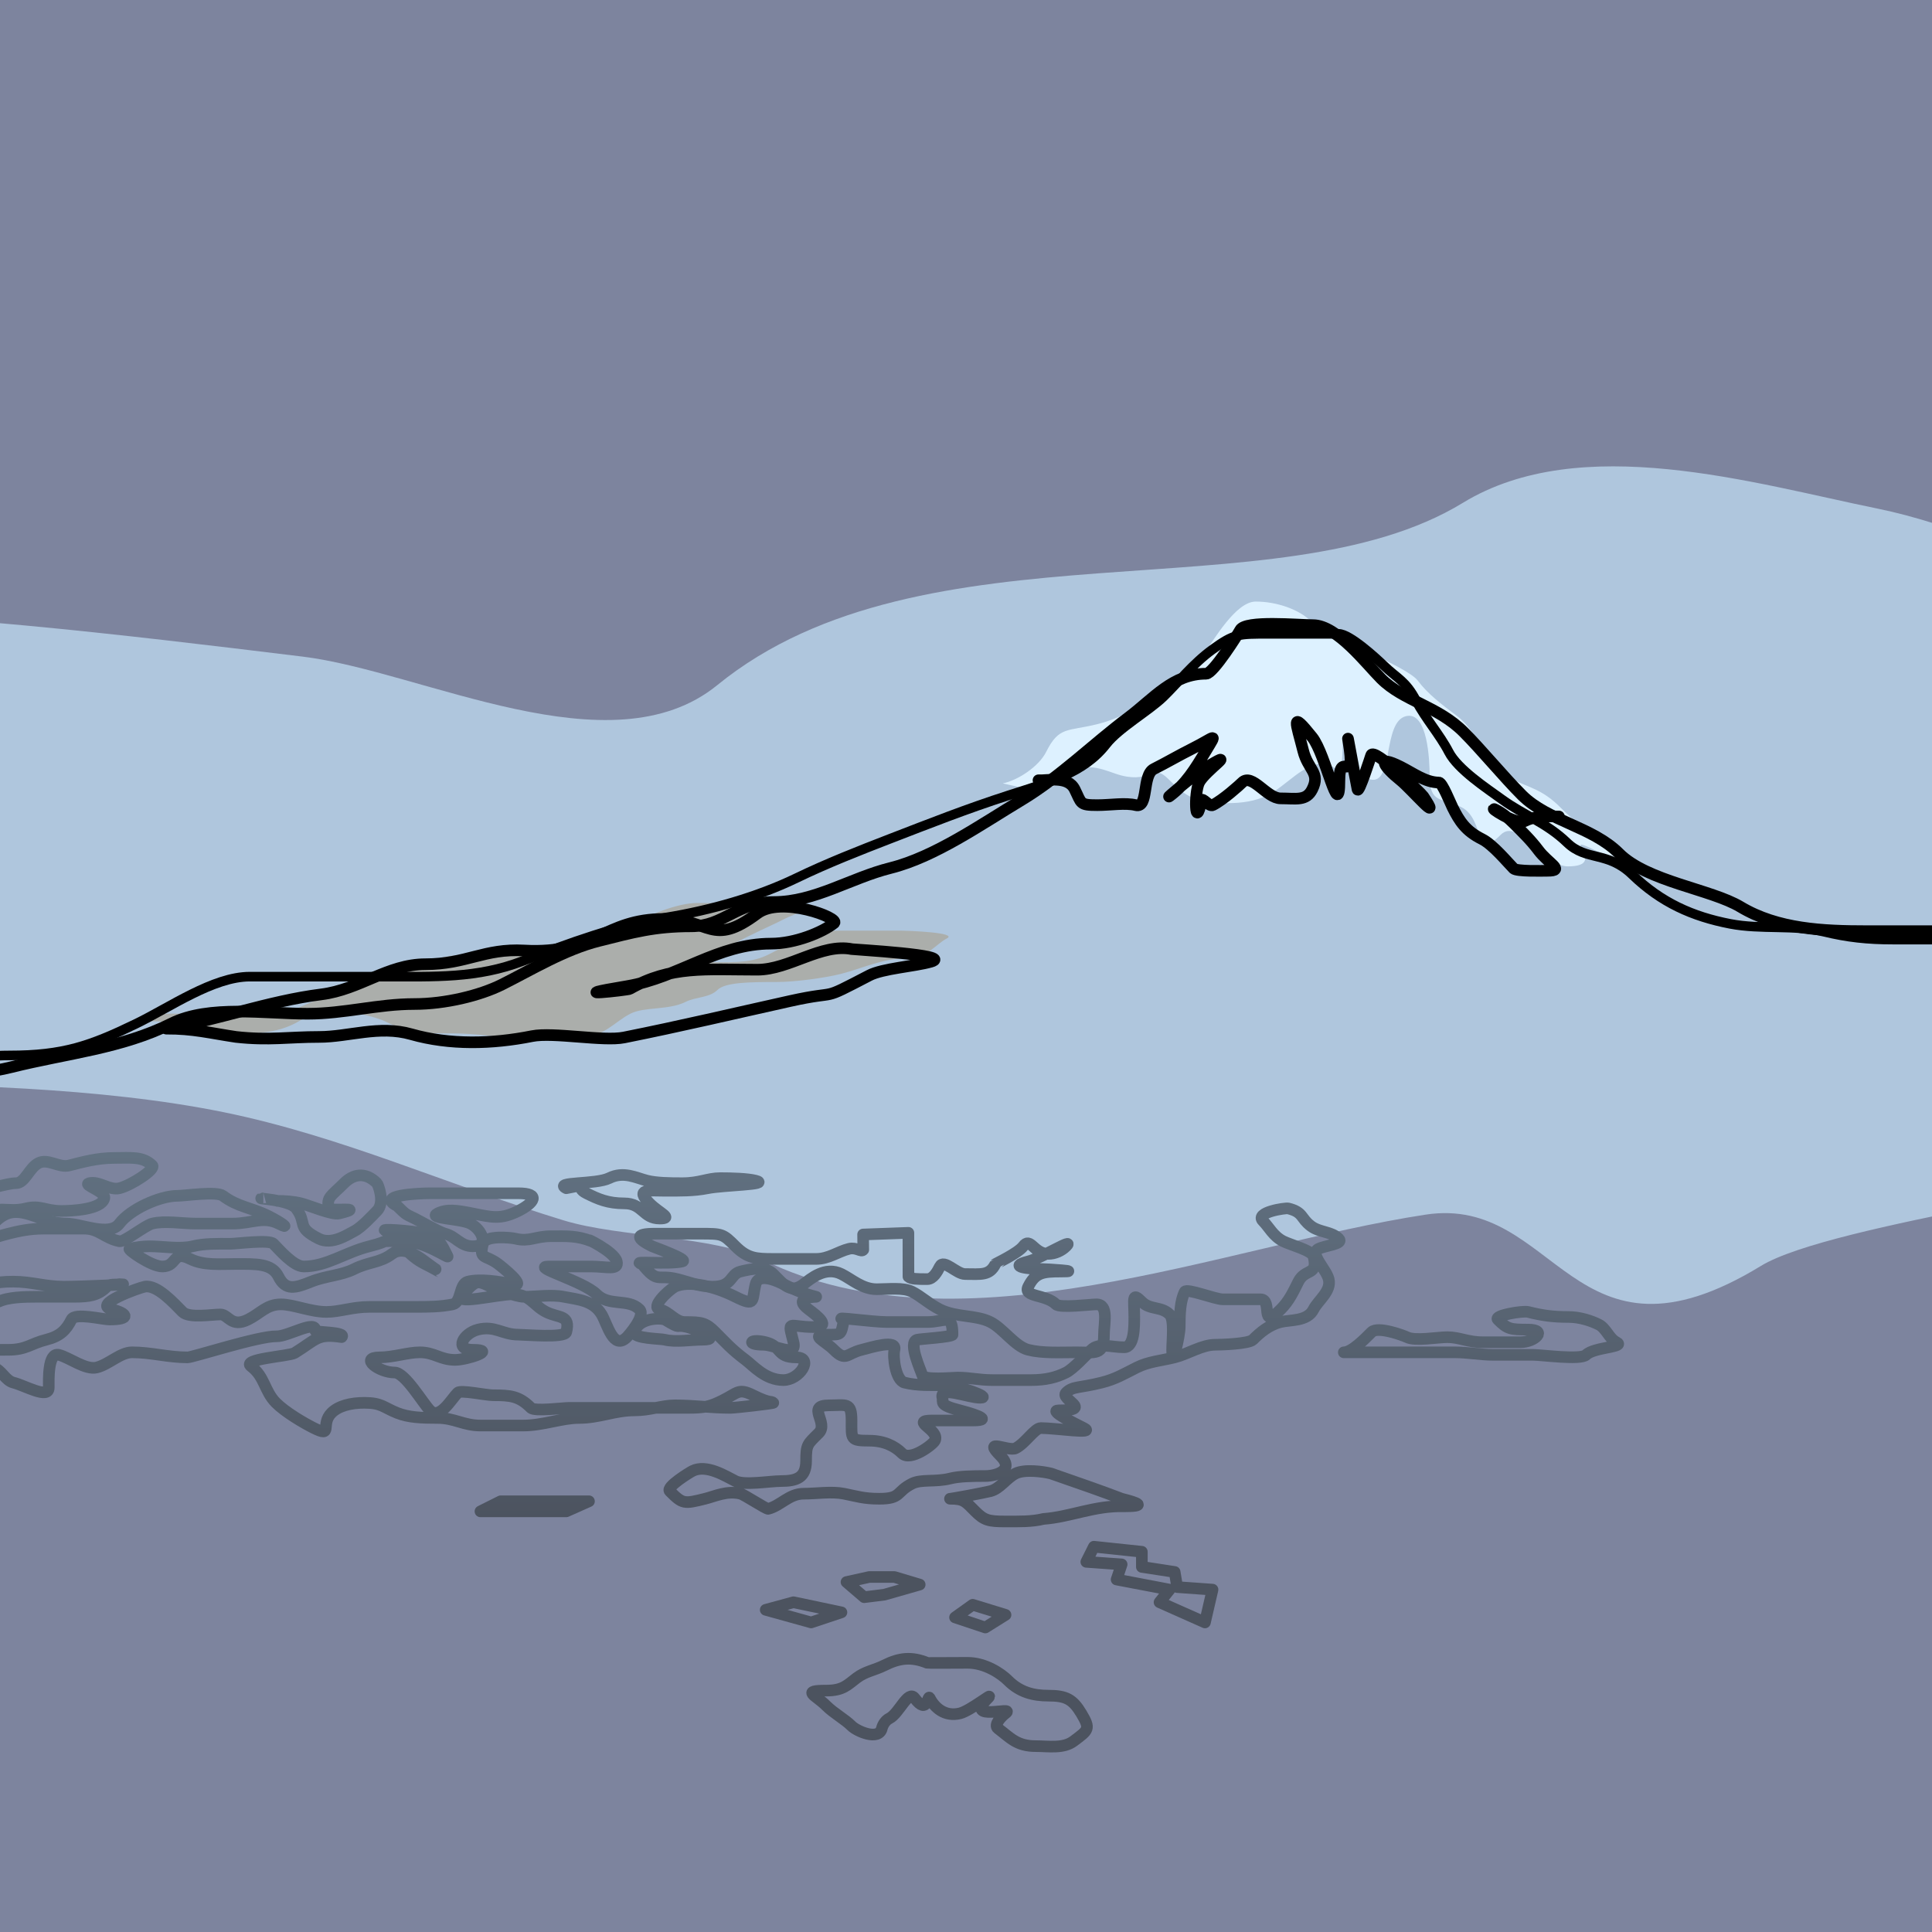 <svg xmlns:dc="http://purl.org/dc/elements/1.1/" xmlns:cc="http://creativecommons.org/ns#" xmlns:rdf="http://www.w3.org/1999/02/22-rdf-syntax-ns#" xmlns:svg="http://www.w3.org/2000/svg" xmlns="http://www.w3.org/2000/svg" xmlns:xlink="http://www.w3.org/1999/xlink" xmlns:sodipodi="http://sodipodi.sourceforge.net/DTD/sodipodi-0.dtd" xmlns:inkscape="http://www.inkscape.org/namespaces/inkscape" width="450" height="450" id="svg2619" sodipodi:version="0.32" inkscape:version="0.46" version="1.0" sodipodi:docname="fuji-final.svg" inkscape:output_extension="org.inkscape.output.svg.inkscape">
  <defs id="defs2621">
    <filter height="2.261" y="-0.63" width="1.353" x="-0.176" id="filter3231" inkscape:collect="always">
      <feGaussianBlur id="feGaussianBlur3233" stdDeviation="13.155" inkscape:collect="always"/>
    </filter>
    <linearGradient id="linearGradient9886">
      <stop style="stop-color:#4c535f;stop-opacity:1;" offset="0" id="stop9888"/>
      <stop style="stop-color:#617181;stop-opacity:1;" offset="1" id="stop9890"/>
    </linearGradient>
    <linearGradient inkscape:collect="always" xlink:href="#linearGradient9886" id="linearGradient9900" x1="535.398" y1="378.437" x2="535.398" y2="346.749" gradientUnits="userSpaceOnUse"/>
    <inkscape:perspective sodipodi:type="inkscape:persp3d" inkscape:vp_x="0 : 526.18109 : 1" inkscape:vp_y="0 : 1000 : 0" inkscape:vp_z="744.09448 : 526.18109 : 1" inkscape:persp3d-origin="372.04724 : 350.78739 : 1" id="perspective2627"/>
    <linearGradient inkscape:collect="always" xlink:href="#linearGradient9886" id="linearGradient2665" gradientUnits="userSpaceOnUse" x1="535.398" y1="378.437" x2="535.398" y2="346.749"/>
    <linearGradient inkscape:collect="always" xlink:href="#linearGradient9886" id="linearGradient2667" gradientUnits="userSpaceOnUse" x1="535.398" y1="378.437" x2="535.398" y2="346.749"/>
    <linearGradient inkscape:collect="always" xlink:href="#linearGradient9886" id="linearGradient2669" gradientUnits="userSpaceOnUse" x1="535.398" y1="378.437" x2="535.398" y2="346.749"/>
    <linearGradient inkscape:collect="always" xlink:href="#linearGradient9886" id="linearGradient2671" gradientUnits="userSpaceOnUse" x1="535.398" y1="378.437" x2="535.398" y2="346.749"/>
    <linearGradient inkscape:collect="always" xlink:href="#linearGradient9886" id="linearGradient2673" gradientUnits="userSpaceOnUse" x1="535.398" y1="378.437" x2="535.398" y2="346.749"/>
    <linearGradient inkscape:collect="always" xlink:href="#linearGradient9886" id="linearGradient2675" gradientUnits="userSpaceOnUse" x1="535.398" y1="378.437" x2="535.398" y2="346.749"/>
    <linearGradient inkscape:collect="always" xlink:href="#linearGradient9886" id="linearGradient2677" gradientUnits="userSpaceOnUse" x1="535.398" y1="378.437" x2="535.398" y2="346.749"/>
    <linearGradient inkscape:collect="always" xlink:href="#linearGradient9886" id="linearGradient2679" gradientUnits="userSpaceOnUse" x1="535.398" y1="378.437" x2="535.398" y2="346.749"/>
    <linearGradient inkscape:collect="always" xlink:href="#linearGradient9886" id="linearGradient2681" gradientUnits="userSpaceOnUse" x1="535.398" y1="378.437" x2="535.398" y2="346.749"/>
    <linearGradient inkscape:collect="always" xlink:href="#linearGradient9886" id="linearGradient2683" gradientUnits="userSpaceOnUse" x1="535.398" y1="378.437" x2="535.398" y2="346.749"/>
    <linearGradient inkscape:collect="always" xlink:href="#linearGradient9886" id="linearGradient2685" gradientUnits="userSpaceOnUse" x1="535.398" y1="378.437" x2="535.398" y2="346.749"/>
    <linearGradient inkscape:collect="always" xlink:href="#linearGradient9886" id="linearGradient2687" gradientUnits="userSpaceOnUse" x1="535.398" y1="378.437" x2="535.398" y2="346.749"/>
    <linearGradient inkscape:collect="always" xlink:href="#linearGradient9886" id="linearGradient2689" gradientUnits="userSpaceOnUse" x1="535.398" y1="378.437" x2="535.398" y2="346.749"/>
    <linearGradient inkscape:collect="always" xlink:href="#linearGradient9886" id="linearGradient2691" gradientUnits="userSpaceOnUse" x1="535.398" y1="378.437" x2="535.398" y2="346.749"/>
    <linearGradient inkscape:collect="always" xlink:href="#linearGradient9886" id="linearGradient2693" gradientUnits="userSpaceOnUse" x1="535.398" y1="378.437" x2="535.398" y2="346.749"/>
    <linearGradient inkscape:collect="always" xlink:href="#linearGradient9886" id="linearGradient2695" gradientUnits="userSpaceOnUse" x1="535.398" y1="378.437" x2="535.398" y2="346.749"/>
    <linearGradient inkscape:collect="always" xlink:href="#linearGradient9886" id="linearGradient2697" gradientUnits="userSpaceOnUse" x1="535.398" y1="378.437" x2="535.398" y2="346.749"/>
    <linearGradient inkscape:collect="always" xlink:href="#linearGradient9886" id="linearGradient2699" gradientUnits="userSpaceOnUse" x1="535.398" y1="378.437" x2="535.398" y2="346.749"/>
    <linearGradient inkscape:collect="always" xlink:href="#linearGradient9886" id="linearGradient2701" gradientUnits="userSpaceOnUse" x1="535.398" y1="378.437" x2="535.398" y2="346.749"/>
    <linearGradient inkscape:collect="always" xlink:href="#linearGradient9886" id="linearGradient2703" gradientUnits="userSpaceOnUse" x1="535.398" y1="378.437" x2="535.398" y2="346.749"/>
  </defs>
  <sodipodi:namedview id="base" pagecolor="#ffffff" bordercolor="#666666" borderopacity="1.0" gridtolerance="10000" guidetolerance="10" objecttolerance="10" inkscape:pageopacity="0.0" inkscape:pageshadow="2" inkscape:zoom="0.98518519" inkscape:cx="240" inkscape:cy="212.85714" inkscape:document-units="px" inkscape:current-layer="layer1" showgrid="false" units="in" borderlayer="true" inkscape:window-width="1023" inkscape:window-height="897" inkscape:window-x="242" inkscape:window-y="20"/>
  <g inkscape:label="Layer 1" inkscape:groupmode="layer" id="layer1">
    <rect y="-1.496" x="-1.533" height="451.871" width="451.871" id="rect9750" style="opacity:1;fill:#7d849e;fill-opacity:1;stroke:none;stroke-width:1.5;stroke-miterlimit:4;stroke-dasharray:none;stroke-opacity:1" inkscape:export-filename="S:\bfiles 2009\Projects\svg 2009-05\fuji375.png" inkscape:export-xdpi="201.92305" inkscape:export-ydpi="201.92305"/>
    <path id="path9752" d="M 233.564,182.462 C 237.731,183.365 244.297,185.538 249.214,180.621 C 253.052,176.783 257.943,179.811 261.182,180.621 C 268.48,182.445 268.243,177.556 272.228,181.541 C 276.194,185.507 278.283,187.065 286.037,187.065 C 289.166,187.065 292.444,186.623 295.243,185.224 C 299.644,183.023 303.484,177.859 308.131,177.859 C 311.368,177.859 312.734,183.05 312.734,172.336 C 312.734,168.59 315.544,180.633 319.178,181.541 C 324.643,182.908 321.998,168.178 327.463,166.812 C 332.564,165.537 332.986,177.251 332.986,180.621 C 332.986,187.335 335.809,185.714 340.351,187.985 C 345.975,190.797 343.178,200.808 349.557,194.429 C 353.633,190.353 359.441,201.794 365.206,201.794 C 375.014,201.794 362.587,193.58 371.65,198.112 C 373.686,199.13 376.881,199.855 377.174,199.953 C 378.828,200.78 369.19,193.81 363.365,187.985 C 359.244,183.864 356.123,183.444 352.318,181.541 C 345.97,178.367 344.308,170.47 339.43,166.812 C 335.732,164.038 332.549,161.626 330.225,158.527 C 328.863,156.712 322.825,153.906 321.019,153.004 C 314.956,149.972 309.916,149.266 305.369,144.718 C 302.637,141.986 297.436,140.116 292.481,140.116 C 287.819,140.116 282.708,149.157 280.514,152.083 C 278.394,154.91 274.153,156.603 271.308,159.448 C 266.782,163.973 261.509,167.191 255.658,168.653 C 248.598,170.418 246.686,169.106 243.691,175.097 C 241.951,178.577 237.067,181.761 233.564,182.462 z" style="fill:#ffffff;fill-opacity:1;fill-rule:evenodd;stroke:none;stroke-width:1px;stroke-linecap:butt;stroke-linejoin:miter;stroke-opacity:1"/>
    <path id="path9754" d="M 30.872,238.856 C 37.183,235.844 47.144,240.698 56.648,240.698 C 63.621,240.698 67.673,239.563 72.298,236.095 C 75.489,233.701 87.18,236.632 89.789,237.936 C 95.307,240.695 98.628,240.698 105.438,240.698 C 111.215,240.698 115.204,241.618 120.168,241.618 C 125.077,241.618 129.987,241.618 134.897,241.618 C 140.698,241.618 143.166,237.944 146.864,236.095 C 150.184,234.435 155.695,235.361 159.752,233.333 C 162.097,232.16 165.263,232.425 167.117,230.571 C 168.91,228.778 174.734,228.73 180.925,228.73 C 185.365,228.73 192.304,227.727 195.655,226.889 C 201.048,225.541 205.448,223.207 211.304,223.207 C 215.988,223.207 218.001,219.859 220.51,218.604 C 223.362,217.178 211.266,216.763 209.463,216.763 C 204.86,216.763 200.257,216.763 195.655,216.763 C 188.848,216.763 185.152,219.252 179.084,222.286 C 175.169,224.244 171.481,224.127 166.196,224.127 C 160.602,224.127 178.975,215.897 180.925,214.922 C 183.529,213.62 186.299,212.16 189.211,212.16 C 193.824,212.16 179.877,212.358 175.402,211.239 C 171.991,210.387 167.18,210.319 162.514,210.319 C 157.572,210.319 151.118,213.255 147.785,214.922 C 143.54,217.044 139.941,217.343 134.897,218.604 C 127.212,220.525 121.762,222.286 113.724,222.286 C 108.257,222.286 103.639,222.265 99.915,224.127 C 90.952,228.609 78.726,230.119 68.616,235.174 C 65.029,236.968 59.079,236.095 54.807,236.095 C 50.204,236.095 45.601,236.095 40.998,236.095 C 36.239,236.095 35.569,236.038 30.872,238.856 z" style="fill:#724211;fill-opacity:1;fill-rule:evenodd;stroke:none;stroke-width:1px;stroke-linecap:butt;stroke-linejoin:miter;stroke-opacity:1"/>
    <path transform="matrix(3.187,0,0,3.895,-1523.679,-285.451)" id="path9756" d="M 460.711,109.828 C 472.692,109.828 487.017,111.233 500.21,112.552 C 508.974,113.429 522.72,119.452 530.516,114.255 C 545.612,104.191 571.448,110.133 584.998,103.359 C 593.617,99.049 606.248,102.19 615.303,103.699 C 620.879,104.628 625.894,106.703 631.307,107.785 C 634.939,108.512 636.687,109.146 637.436,112.893 C 638.253,116.976 639.82,118.981 639.82,123.449 C 639.82,127.105 638.798,130.902 638.798,134.686 C 638.798,137.543 638.375,140.897 636.755,142.517 C 635.137,144.136 611.934,146.415 606.79,148.987 C 592.96,155.902 591.911,144.718 582.274,145.922 C 567.536,147.765 548.316,154.404 533.921,148.646 C 530.172,147.147 523.47,147.311 519.279,146.263 C 510.767,144.135 503.082,141.237 494.422,139.793 C 485.534,138.312 474.475,138.091 465.138,138.091 C 463.49,138.091 462.29,138.431 460.711,138.431 L 460.711,109.828 z" style="fill:#cbeaff;fill-opacity:0.645;fill-rule:evenodd;stroke:none;stroke-width:1px;stroke-linecap:butt;stroke-linejoin:miter;stroke-opacity:1;filter:url(#filter3231)"/>
    <g transform="matrix(2.704,0,0,2.704,-1268.323,-669.285)" style="fill:none;fill-opacity:1;stroke:url(#linearGradient9900);stroke-linejoin:round;stroke-opacity:1" id="g9768">
      <path style="fill:none;fill-opacity:1;fill-rule:evenodd;stroke:url(#linearGradient2665);stroke-width:1px;stroke-linecap:butt;stroke-linejoin:round;stroke-opacity:1" d="M 464.338,347.912 C 464.779,348.777 466.274,349.098 467.383,349.652 C 468.253,350.087 469.532,349.435 470.427,349.435 C 471.215,349.435 471.557,348.109 472.384,347.695 C 473.191,347.292 474.14,348.126 474.994,347.912 C 476.138,347.626 477.401,347.26 478.908,347.26 C 480.341,347.26 481.366,347.109 482.17,347.912 C 482.484,348.227 480.385,349.609 479.343,349.869 C 478.487,350.083 477.589,349.221 476.733,349.435 C 476.137,349.584 478.187,350.143 478.038,350.739 C 477.795,351.71 475.244,351.827 474.341,351.827 C 472.96,351.827 472.518,351.304 471.297,351.609 C 469.718,352.004 468.816,351.263 467.818,352.261 C 466.745,353.334 466.31,352.711 465.426,351.827 C 464.809,351.21 463.432,351.355 462.816,350.739 C 462.243,350.166 462.744,349.072 462.381,348.347 C 462.082,347.75 463.683,348.043 464.338,347.912 z" id="path9770"/>
      <path style="fill:none;fill-opacity:1;fill-rule:evenodd;stroke:url(#linearGradient2667);stroke-width:1px;stroke-linecap:butt;stroke-linejoin:round;stroke-opacity:1" d="M 462.599,355.088 C 462.079,354.049 464.951,355.153 466.078,354.871 C 467.567,354.499 468.581,354.082 469.775,353.784 C 470.584,353.581 471.595,353.349 472.819,353.349 C 473.979,353.349 475.139,353.349 476.298,353.349 C 477.593,353.349 478.049,354.177 479.343,354.436 C 479.768,354.521 481.542,353.071 482.17,352.914 C 483.236,352.647 484.766,352.914 485.866,352.914 C 486.954,352.914 488.041,352.914 489.128,352.914 C 490.708,352.914 491.741,352.263 493.042,352.914 C 494.169,353.477 493.301,352.825 492.173,352.261 C 490.673,351.512 489.569,351.505 488.258,350.522 C 487.706,350.108 484.993,350.522 484.344,350.522 C 482.789,350.522 480.252,351.702 479.343,352.914 C 478.478,354.067 476.048,352.914 474.776,352.914 C 473.435,352.914 472.357,352.309 471.297,352.044 C 469.815,351.674 469.167,352.217 468.253,353.131 C 467.36,354.023 465.552,354.001 464.338,354.001 C 463.224,354.001 463.562,353.884 462.599,355.088 z" id="path9772"/>
      <path style="fill:none;fill-opacity:1;fill-rule:evenodd;stroke:url(#linearGradient2669);stroke-width:1px;stroke-linecap:butt;stroke-linejoin:round;stroke-opacity:1" d="M 491.738,350.739 C 490.752,350.739 493.973,350.82 494.565,351.609 C 495.553,352.927 494.523,353.219 496.522,354.219 C 497.651,354.783 498.99,353.854 499.566,353.566 C 500.204,353.247 501.164,352.186 501.523,351.827 C 502.255,351.095 501.61,349.521 501.523,349.435 C 500.479,348.39 499.44,348.69 498.696,349.435 C 497.565,350.566 497.15,350.643 497.391,351.609 C 497.459,351.88 500.726,351.428 498.261,352.044 C 497.661,352.194 495.717,351.354 494.999,351.174 C 494.317,351.004 493.623,350.957 492.825,350.957" id="path9774"/>
      <path style="fill:none;fill-opacity:1;fill-rule:evenodd;stroke:url(#linearGradient2671);stroke-width:1px;stroke-linecap:butt;stroke-linejoin:round;stroke-opacity:1" d="M 502.393,353.566 C 501.336,353.302 504.598,353.519 505.655,353.784 C 506.878,354.089 507.112,354.74 507.612,355.741 C 507.71,355.938 505.598,354.436 503.915,354.436 C 501.236,354.436 503.031,354.331 500.871,354.871 C 498.772,355.396 497.201,356.611 495.217,356.611 C 494.331,356.611 493.087,355.133 492.607,354.653 C 492.231,354.277 489.468,354.653 488.911,354.653 C 487.781,354.653 486.654,354.62 485.649,354.871 C 484.584,355.137 483.047,354.871 481.952,354.871 C 481.368,354.871 480.779,354.947 480.213,355.088 C 480.018,355.137 482.071,356.611 483.039,356.611 C 484.349,356.611 483.877,355.181 485.431,355.958 C 486.598,356.542 488.005,356.393 489.346,356.393 C 491.132,356.393 492.465,356.326 493.042,357.48 C 493.667,358.731 494.498,358.464 495.869,357.915 C 497.141,357.407 498.434,357.394 499.566,356.828 C 500.837,356.193 501.778,356.311 502.828,355.523 C 503.776,354.812 505.055,355.726 505.655,356.176 C 507.307,357.415 507.258,357.195 505.655,356.393 C 504.187,355.659 503.715,354.624 502.393,353.566 z" id="path9776"/>
      <path style="fill:none;fill-opacity:1;fill-rule:evenodd;stroke:url(#linearGradient2673);stroke-width:1px;stroke-linecap:butt;stroke-linejoin:round;stroke-opacity:1" d="M 503.263,351.392 C 501.406,350.463 505.131,350.304 506.09,350.304 C 507.394,350.304 508.699,350.304 510.004,350.304 C 511.236,350.304 512.468,350.304 513.701,350.304 C 515.645,350.304 515.075,351.139 513.701,351.827 C 512.175,352.589 511.411,352.369 509.786,352.044 C 508.399,351.766 507.551,351.639 506.742,352.044 C 505.86,352.485 508.687,352.473 509.569,352.914 C 510.559,353.409 511.238,354.871 509.786,354.871 C 508.717,354.871 508.323,354.016 507.394,353.784 C 506.912,353.663 505.328,352.75 504.785,352.479 C 504.055,352.114 504.106,352.235 503.263,351.392 z" id="path9778"/>
      <path style="fill:none;fill-opacity:1;fill-rule:evenodd;stroke:url(#linearGradient2675);stroke-width:1px;stroke-linecap:butt;stroke-linejoin:round;stroke-opacity:1" d="M 517.832,349.869 C 516.7,349.303 520.397,349.566 521.529,349 C 522.772,348.378 523.84,348.979 524.791,349.217 C 525.596,349.419 526.733,349.435 527.835,349.435 C 529.306,349.435 530.021,349 531.097,349 C 532.136,349 533.432,349.04 534.141,349.217 C 535.494,349.555 531.377,349.596 530.01,349.869 C 528.807,350.11 527.584,350.087 526.313,350.087 C 524.985,350.087 523.703,349.869 525.008,351.174 C 525.85,352.016 527.084,352.479 525.878,352.479 C 524.435,352.479 524.42,351.174 522.834,351.174 C 521.417,351.174 520.583,350.81 519.572,350.304 C 518.453,349.745 519.954,349.445 517.832,349.869 z" id="path9780"/>
      <path sodipodi:nodetypes="csssssssssssssssssssssssssssssssssssssssssssssccsssssssssssssssssssssssssssssssc" style="fill:none;fill-opacity:1;fill-rule:evenodd;stroke:url(#linearGradient2677);stroke-width:1px;stroke-linecap:butt;stroke-linejoin:round;stroke-opacity:1" d="M 520.007,354.436 C 519.177,354.021 521.956,355.275 522.181,356.176 C 522.382,356.977 521.241,356.611 520.007,356.611 C 518.775,356.611 517.542,356.611 516.31,356.611 C 514.719,356.611 519.316,357.877 520.442,359.003 C 521.519,360.08 523.172,359.341 524.138,360.307 C 524.707,360.875 523.139,362.611 523.051,362.699 C 521.885,363.865 521.371,361.567 520.877,360.742 C 520.137,359.509 518.799,359.457 517.615,359.22 C 516.559,359.009 515.221,359.22 514.135,359.22 C 513.547,359.22 511.631,358.511 511.309,358.35 C 510.052,357.722 510.039,357.881 508.917,359.003 C 507.891,360.028 511.816,359.003 513.266,359.003 C 514.707,359.003 515.019,359.988 516.093,360.525 C 517.214,361.086 518.212,360.744 517.832,362.264 C 517.7,362.791 514.276,362.482 513.701,362.482 C 512.327,362.482 511.692,361.679 510.221,362.047 C 508.998,362.353 508.119,363.787 509.786,363.787 C 511.953,363.787 509.246,364.656 508.264,364.656 C 506.984,364.656 506.47,364.004 505.22,364.004 C 504.2,364.004 502.932,364.439 501.741,364.439 C 499.996,364.439 501.682,365.744 503.045,365.744 C 503.951,365.744 505.489,368.405 506.09,369.005 C 506.932,369.848 507.917,368.048 508.482,367.483 C 508.737,367.228 510.916,367.701 511.526,367.701 C 513.051,367.701 513.778,367.778 514.788,368.788 C 515.113,369.113 517.533,368.788 518.05,368.788 C 519.137,368.788 520.224,368.788 521.312,368.788 C 522.471,368.788 523.631,368.788 524.791,368.788 C 525.951,368.788 527.11,368.788 528.27,368.788 C 529.745,368.788 530.205,368.69 531.314,368.136 C 532.618,367.484 532.671,367.075 533.924,367.701 C 535.434,368.456 535.48,368.17 535.664,368.353 C 535.716,368.405 532.395,368.788 531.967,368.788 C 530.281,368.788 528.864,368.571 527.183,368.571 C 526.064,368.571 525.074,369.005 523.704,369.005 C 522,369.005 520.679,369.658 518.92,369.658 C 517.464,369.658 515.8,370.31 514.135,370.31 C 512.903,370.31 511.671,370.31 510.439,370.31 C 508.988,370.31 508.194,369.658 506.742,369.658 C 505.376,369.658 504.26,369.622 503.263,369.223 C 502.074,368.747 501.93,368.353 500.436,368.353 C 499.234,368.353 498.202,368.63 497.609,369.223 C 496.621,370.211 497.784,371.376 496.087,370.528 C 495.232,370.1 493.65,369.178 492.825,368.353 C 491.83,367.358 491.864,366.096 490.681,365.208 C 489.832,364.571 493.939,364.343 494.43,364.062 C 496.378,362.852 496.362,362.382 498.484,362.692 C 498.92,362.244 496.214,362.287 496.223,362.148 C 496.293,361.147 493.877,362.647 492.883,362.624 C 491.334,362.59 485.663,364.439 485.214,364.439 C 483.507,364.439 482.088,364.004 480.43,364.004 C 479.423,364.004 478.434,365.047 477.386,365.309 C 476.424,365.549 475.025,364.447 474.124,364.221 C 473.17,363.983 473.254,366.353 473.254,367.048 C 473.254,368.073 471.204,366.862 470.21,366.613 C 469.506,366.438 469.173,365.485 468.47,365.309 C 467.746,365.128 467.259,366.396 466.513,366.396 C 464.178,366.396 465.78,365.151 466.73,364.439 C 467.663,363.739 468.446,363.787 469.775,363.787 C 471.317,363.787 471.709,363.249 473.037,362.917 C 474.224,362.62 474.755,362.089 475.211,361.177 C 475.514,360.572 477.891,361.177 478.473,361.177 C 480.38,361.177 480.013,360.638 478.69,360.307 C 476.98,359.88 480.971,358.459 481.517,358.35 C 482.582,358.137 484.081,359.827 484.779,360.525 C 485.336,361.081 487.291,360.742 488.041,360.742 C 488.743,360.742 488.961,361.913 490.433,361.177 C 491.506,360.641 492.015,359.872 493.26,359.872 C 494.313,359.872 495.818,360.525 497.174,360.525 C 498.306,360.525 499.408,360.09 500.871,360.09 C 502.175,360.09 503.48,360.09 504.785,360.09 C 505.939,360.09 506.981,360.086 508.047,359.872 C 508.816,359.719 508.591,358.105 509.351,357.915 C 510.399,357.653 512.115,357.899 513.048,358.133 C 514.716,358.55 512.223,356.589 511.961,356.393 C 510.848,355.558 510.307,356.051 510.656,354.653 C 510.845,353.898 513.079,354.117 513.483,354.219 C 514.627,354.504 515.192,354.001 516.528,354.001 C 517.841,354.001 518.77,353.942 520.007,354.436 z" id="path9782"/>
      <path style="fill:none;fill-opacity:1;fill-rule:evenodd;stroke:url(#linearGradient2679);stroke-width:1px;stroke-linecap:butt;stroke-linejoin:round;stroke-opacity:1" d="M 479.343,358.133 C 480.939,358.133 476.155,358.35 474.559,358.35 C 472.969,358.35 471.754,357.915 470.21,357.915 C 468.579,357.915 467.812,358.138 466.948,359.003 C 466.578,359.372 466.013,359.503 465.643,359.872 C 465.578,359.938 468.764,359.725 468.905,359.655 C 469.729,359.243 471.179,359.22 472.167,359.22 C 473.254,359.22 474.341,359.22 475.429,359.22 C 476.799,359.22 477.518,359.088 478.255,358.35 C 478.517,358.089 478.98,358.205 479.343,358.133 z" id="path9784"/>
      <path style="fill:none;fill-opacity:1;fill-rule:evenodd;stroke:url(#linearGradient2681);stroke-width:1px;stroke-linecap:butt;stroke-linejoin:round;stroke-opacity:1" d="M 527.183,358.35 C 528.42,357.795 530.574,358.306 532.402,359.22 C 534.203,360.121 533.789,359.541 534.141,358.133 C 534.416,357.035 536.337,358.035 536.533,358.133 C 537.685,358.708 538.356,358.969 539.36,359.22 C 539.43,359.237 537.217,359.189 538.708,360.307 C 539.441,360.857 540.723,361.829 539.143,361.829 C 536.934,361.829 536.894,361.097 537.403,363.134 C 537.744,364.497 535.81,363.352 534.794,363.352 C 533.324,363.352 533.633,362.79 535.011,363.134 C 536.425,363.488 535.922,364.439 537.621,364.439 C 539.194,364.439 537.938,366.396 536.533,366.396 C 534.982,366.396 533.947,365.163 533.272,364.656 C 532.055,363.744 531.503,363.105 530.662,362.264 C 529.841,361.443 529.487,361.395 528.053,361.395 C 527.231,361.395 526.734,360.521 525.878,360.307 C 525.117,360.117 526.51,358.754 527.183,358.35 z" id="path9786"/>
      <path style="fill:none;fill-opacity:1;fill-rule:evenodd;stroke:url(#linearGradient2683);stroke-width:1px;stroke-linecap:butt;stroke-linejoin:round;stroke-opacity:1" d="M 526.313,361.177 C 525.519,360.979 523.966,361.216 523.704,362.264 C 523.565,362.817 525.949,362.826 526.313,362.917 C 527.261,363.154 528.592,362.917 529.575,362.917 C 531.414,362.917 528.694,361.935 528.27,361.829 C 527.097,361.536 527.895,362.127 526.313,361.177 z" id="path9788"/>
      <path sodipodi:nodetypes="cssssssssccccssssssssssssssssssssssssssc" style="fill:none;fill-opacity:1;fill-rule:evenodd;stroke:url(#linearGradient2685);stroke-width:1px;stroke-linecap:butt;stroke-linejoin:round;stroke-opacity:1" d="M 524.356,356.393 C 523.229,356.111 526.708,356.457 527.835,356.176 C 528.418,356.03 525.32,354.918 525.226,354.871 C 523.888,354.202 523.693,353.784 525.443,353.784 C 526.748,353.784 528.053,353.784 529.357,353.784 C 531.272,353.784 531.314,353.784 532.402,354.871 C 533.445,355.914 534.185,355.958 535.664,355.958 C 536.896,355.958 538.128,355.958 539.36,355.958 C 540.439,355.958 541.23,355.328 542.187,355.088 C 542.826,354.929 543.242,355.404 543.416,355.169 L 543.401,353.855 L 547.303,353.711 L 547.307,357.484 C 547.531,357.698 548.078,357.698 548.928,357.698 C 549.441,357.698 549.786,357.069 550.016,356.611 C 550.354,355.934 551.433,357.263 552.19,357.263 C 553.555,357.263 554.285,357.422 554.8,356.393 C 554.806,356.38 556.746,355.465 557.192,354.871 C 557.827,354.024 558.081,355.523 559.366,355.523 C 559.918,355.523 560.498,355.261 560.888,354.871 C 561.716,354.043 558.763,355.892 557.626,356.176 C 555.747,356.646 557.811,356.828 558.714,356.828 C 559.315,356.828 562.391,357.045 560.453,357.045 C 558.86,357.045 558.23,357.143 557.626,358.35 C 557.169,359.265 559.133,358.987 560.018,359.872 C 560.354,360.208 563.006,359.872 563.498,359.872 C 564.573,359.872 564.15,361.516 564.15,362.482 C 564.15,364.303 563.396,364.004 561.758,364.004 C 560.374,364.004 558.872,364.098 557.626,363.787 C 556.495,363.504 555.453,361.939 554.365,361.395 C 553.11,360.767 551.417,361.008 550.016,360.307 C 549.077,359.838 548.382,359.164 547.624,358.785 C 546.851,358.399 545.576,358.568 544.579,358.568 C 543.334,358.568 542.449,357.72 541.535,357.263 C 540.131,356.561 538.873,357.683 538.273,358.133 C 537.153,358.973 536.594,358.193 535.664,357.263 C 534.98,356.579 533.803,356.804 532.837,357.045 C 531.898,357.28 532.204,358.35 530.445,358.35 C 529.295,358.35 528.543,357.983 527.4,357.698 C 525.634,357.256 525.749,358.134 524.356,356.393 z" id="path9790"/>
      <path style="fill:none;fill-opacity:1;fill-rule:evenodd;stroke:url(#linearGradient2687);stroke-width:1px;stroke-linecap:butt;stroke-linejoin:round;stroke-opacity:1" d="M 541.752,361.177 C 540.555,360.878 544.215,361.395 545.449,361.395 C 546.609,361.395 547.769,361.395 548.928,361.395 C 550.452,361.395 551.103,360.573 551.103,362.482 C 551.103,362.683 548.32,362.851 548.058,362.917 C 547.231,363.124 548.408,365.621 548.493,365.961 C 548.61,366.428 551.091,366.179 551.538,366.179 C 552.639,366.179 553.339,366.396 554.582,366.396 C 555.669,366.396 556.757,366.396 557.844,366.396 C 559.119,366.396 560.028,366.174 560.888,365.744 C 561.484,365.446 562.554,364.295 563.063,363.787 C 563.695,363.154 564.772,363.569 565.89,363.569 C 566.777,363.569 566.76,361.754 566.76,360.96 C 566.76,359.423 566.515,358.758 567.412,359.655 C 568.13,360.373 569.086,360.024 569.804,360.742 C 570.241,361.18 570.021,362.976 570.021,363.787 C 570.021,365.484 570.674,362.591 570.674,361.829 C 570.674,360.654 570.717,359.568 571.109,358.785 C 571.269,358.464 573.747,359.437 574.371,359.437 C 575.458,359.437 576.545,359.437 577.632,359.437 C 578.74,359.437 577.492,362.187 579.372,360.307 C 580.107,359.572 580.467,358.769 580.894,357.915 C 581.485,356.735 582.624,357.441 582.199,355.741 C 582.071,355.23 580.253,354.768 579.589,354.436 C 578.734,354.008 578.363,353.21 577.85,352.696 C 577.094,351.941 579.79,351.55 580.024,351.609 C 581.347,351.94 581.069,352.447 581.981,353.131 C 582.733,353.695 583.733,353.578 584.373,354.219 C 584.832,354.677 583.214,354.798 582.634,355.088 C 581.814,355.498 583.281,356.808 583.504,357.698 C 583.764,358.74 582.585,359.534 582.199,360.307 C 581.674,361.357 580.191,361.19 579.372,361.395 C 578.36,361.648 577.594,362.303 576.98,362.917 C 576.619,363.277 574.237,363.352 573.718,363.352 C 572.59,363.352 571.365,364.157 570.239,364.439 C 569.108,364.722 568.003,364.796 566.977,365.309 C 565.814,365.89 565.161,366.306 563.933,366.613 C 562.007,367.095 561.463,366.909 560.888,367.483 C 560.319,368.052 563.329,369.005 560.236,369.005 C 559.351,369.005 561.619,370.132 562.41,370.528 C 563.513,371.079 559.946,370.528 558.714,370.528 C 558.178,370.528 557.381,371.846 556.539,372.267 C 555.921,372.576 553.639,371.324 555.234,372.92 C 556.48,374.165 554.868,374.659 553.93,374.659 C 552.819,374.659 551.703,374.672 550.885,374.877 C 549.626,375.192 548.414,374.916 547.624,375.312 C 546.207,376.02 546.734,376.616 544.797,376.616 C 543.45,376.616 542.886,376.408 541.752,376.182 C 540.692,375.97 539.362,376.182 538.273,376.182 C 537.029,376.182 536.285,377.222 535.229,377.486 C 535.068,377.526 533.181,376.268 532.837,376.182 C 531.688,375.894 530.622,376.409 529.792,376.616 C 527.961,377.074 527.862,377.078 526.748,375.964 C 526.39,375.607 528.476,374.339 528.705,374.224 C 529.916,373.619 531.553,374.67 532.402,375.094 C 533.187,375.487 535.363,375.094 536.316,375.094 C 537.702,375.094 538.49,374.79 538.49,373.355 C 538.49,371.918 538.617,371.923 539.578,370.963 C 540.47,370.071 538.451,368.571 540.448,368.571 C 541.961,368.571 542.405,368.266 542.405,369.875 C 542.405,371.488 542.288,371.615 543.927,371.615 C 545.19,371.615 546.115,372.064 546.754,372.702 C 547.48,373.429 549.414,371.949 549.581,371.615 C 550.05,370.676 547.362,369.875 549.363,369.875 C 550.523,369.875 551.683,369.875 552.842,369.875 C 554.955,369.875 552.307,369.143 551.755,369.005 C 549.888,368.539 550.33,368.307 550.233,367.918 C 549.969,366.863 552.408,367.918 553.495,367.918 C 554.572,367.918 551.528,366.831 550.45,366.831 C 549.258,366.831 548.095,366.894 546.971,366.613 C 546.202,366.421 545.948,364.398 546.101,363.787 C 546.33,362.872 544.189,363.558 543.274,363.787 C 541.974,364.112 541.925,364.829 540.882,363.787 C 540.056,362.96 538.677,362.482 540.448,362.482 C 541.56,362.482 541.488,362.496 541.752,361.177 z" id="path9792"/>
      <path sodipodi:nodetypes="cssccccssc" style="fill:none;fill-opacity:1;fill-rule:evenodd;stroke:url(#linearGradient2689);stroke-width:1px;stroke-linecap:butt;stroke-linejoin:round;stroke-opacity:1" d="M 550.885,376.616 C 551.062,376.616 553.744,376.119 554.365,375.964 C 555.197,375.756 555.743,374.84 556.539,374.442 C 557.315,374.054 558.918,374.276 559.584,374.442 C 562.372,375.409 563.992,375.973 565.672,376.616 C 567.163,376.989 567.799,377.269 565.89,377.269 C 563.325,377.192 561.262,378.185 558.931,378.356 C 557.94,378.604 556.788,378.574 555.669,378.574 C 554.217,378.574 553.838,378.482 553.06,377.704 C 552.211,376.854 552.089,376.616 550.885,376.616 z" id="path9794"/>
      <path style="fill:none;fill-opacity:1;fill-rule:evenodd;stroke:url(#linearGradient2691);stroke-width:1px;stroke-linecap:butt;stroke-linejoin:round;stroke-opacity:1" d="M 563.28,380.748 L 567.412,381.183 L 567.412,382.488 L 570.239,382.923 L 570.456,384.227 L 573.501,384.445 L 572.848,387.272 L 568.934,385.532 L 569.804,384.445 L 565.237,383.575 L 565.672,382.27 L 562.628,382.053 L 563.28,380.748 z" id="path9796"/>
      <path style="fill:none;fill-opacity:1;fill-rule:evenodd;stroke:url(#linearGradient2693);stroke-width:1px;stroke-linecap:butt;stroke-linejoin:round;stroke-opacity:1" d="M 555.669,386.619 L 553.93,387.707 L 551.32,386.837 L 552.842,385.75 L 555.669,386.619 z" id="path9798"/>
      <path style="fill:none;fill-opacity:1;fill-rule:evenodd;stroke:url(#linearGradient2695);stroke-width:1px;stroke-linecap:butt;stroke-linejoin:round;stroke-opacity:1" d="M 548.276,384.01 L 545.232,384.88 L 543.492,385.097 L 541.97,383.792 L 543.927,383.358 L 546.101,383.358 L 548.276,384.01 z" id="path9800"/>
      <path style="fill:none;fill-opacity:1;fill-rule:evenodd;stroke:url(#linearGradient2697);stroke-width:1px;stroke-linecap:butt;stroke-linejoin:round;stroke-opacity:1" d="M 541.535,386.402 L 537.403,385.532 L 535.011,386.184 L 538.925,387.272 L 541.535,386.402 z" id="path9802"/>
      <path style="fill:none;fill-opacity:1;fill-rule:evenodd;stroke:url(#linearGradient2699);stroke-width:1px;stroke-linecap:butt;stroke-linejoin:round;stroke-opacity:1" d="M 517.832,377.704 L 510.439,377.704 L 512.178,376.834 L 519.789,376.834 L 517.832,377.704 z" id="path9804"/>
      <path style="fill:none;fill-opacity:1;fill-rule:evenodd;stroke:url(#linearGradient2701);stroke-width:1px;stroke-linecap:butt;stroke-linejoin:round;stroke-opacity:1" d="M 584.808,364.004 C 585.5,364 586.638,362.826 587.2,362.264 C 587.742,361.722 589.986,362.57 590.245,362.699 C 590.957,363.056 592.891,362.699 593.724,362.699 C 594.778,362.699 595.478,363.134 596.768,363.134 C 597.856,363.134 598.943,363.134 600.03,363.134 C 601.257,363.134 602.397,362.047 600.683,362.047 C 599.146,362.047 598.903,362.007 598.073,361.177 C 597.719,360.823 600.222,360.41 600.683,360.525 C 601.922,360.835 602.834,360.96 604.162,360.96 C 605.176,360.96 606.157,361.305 606.771,361.612 C 607.413,361.933 607.652,362.813 608.293,363.134 C 609.136,363.556 606.35,363.555 605.684,364.221 C 605.216,364.689 601.859,364.221 601.117,364.221 C 599.958,364.221 598.798,364.221 597.638,364.221 C 596.641,364.221 595.456,364.004 594.376,364.004 C 592.854,364.004 591.332,364.004 589.81,364.004 C 588.723,364.004 587.635,364.004 586.548,364.004 C 585.968,364.004 585.388,364.004 584.808,364.004 z" id="path9806"/>
      <path style="fill:none;fill-opacity:1;fill-rule:evenodd;stroke:url(#linearGradient2703);stroke-width:1px;stroke-linecap:butt;stroke-linejoin:round;stroke-opacity:1" d="M 548.928,390.751 C 549.026,390.775 551.098,390.751 552.408,390.751 C 553.933,390.751 555.298,391.684 555.887,392.273 C 556.909,393.295 558.076,393.578 559.366,393.578 C 560.89,393.578 561.472,393.898 562.193,395.1 C 563.01,396.462 562.818,396.534 561.541,397.492 C 560.644,398.164 559.382,397.927 558.279,397.927 C 556.623,397.927 556.066,397.192 555.017,396.405 C 554.628,396.113 555.28,395.392 555.669,395.1 C 556.61,394.395 552.019,395.924 554.147,393.795 C 554.789,393.153 552.636,394.88 551.755,395.1 C 550.424,395.433 549.537,394.579 549.146,393.795 C 548.947,393.398 548.99,395.328 547.841,393.795 C 547.284,393.053 546.497,395.12 545.666,395.535 C 545.342,395.697 545.102,396.053 545.014,396.405 C 544.746,397.478 542.862,396.645 542.405,396.187 C 541.824,395.607 540.877,395.094 540.23,394.448 C 539.288,393.506 538.038,393.143 540.23,393.143 C 541.687,393.143 542.064,392.638 542.84,392.056 C 543.612,391.476 544.366,391.401 545.232,390.968 C 546.537,390.316 547.565,390.205 548.928,390.751 z" id="path9808"/>
    </g>
    <g transform="matrix(2.704,0,0,2.704,-1261.736,-132.461)" style="stroke:#000000;stroke-opacity:1" id="g9758">
      <path style="fill:none;fill-rule:evenodd;stroke:#000000;stroke-width:0.825px;stroke-linecap:butt;stroke-linejoin:round;stroke-opacity:1" d="M 460.389,140.58 C 461.015,140.5 464.753,139.902 467.415,139.902 C 472.069,139.902 474.396,139.075 478.304,137.186 C 481.245,135.766 484.99,133.114 488.14,133.114 C 492.005,133.114 495.869,133.114 499.733,133.114 C 504.045,133.114 507.744,133.276 511.677,131.756 C 515.635,130.226 519.798,128.695 523.972,128.023 C 527.803,127.406 531.867,126.245 535.213,124.629 C 537.88,123.34 540.661,122.252 543.292,121.234 C 546.672,119.928 549.932,118.643 553.48,117.501 C 556.978,116.374 559.98,115.576 561.91,113.089 C 562.98,111.71 565.575,110.227 566.829,109.016 C 568.03,107.855 569.383,106.147 571.044,104.943 C 572.953,103.56 573.268,103.586 575.962,103.586 C 577.953,103.586 579.943,103.586 581.934,103.586 C 582.883,103.586 585.182,105.706 585.798,106.301 C 586.989,107.451 587.722,107.642 588.608,109.355 C 589.385,110.857 590.645,112.272 591.419,113.768 C 592.191,115.26 594.687,116.9 595.985,117.84 C 597.91,119.235 599.836,119.864 601.606,121.574 C 603.278,123.189 605.092,122.273 607.226,124.336 C 609.707,126.732 612.393,127.936 615.657,128.567 C 618.315,129.08 621.195,128.632 623.737,129.245 C 625.764,129.735 627.464,129.924 629.709,129.924 C 632.519,129.924 635.329,129.924 638.14,129.924 C 639.896,129.924 641.652,129.924 643.409,129.924" id="path9760" sodipodi:nodetypes="cssssssssssssssssssssssssc"/>
      <path style="fill:none;fill-rule:evenodd;stroke:#000000;stroke-width:1px;stroke-linecap:butt;stroke-linejoin:round;stroke-opacity:1" d="M 456.711,141.33 C 458.364,142.02 464.252,141.746 467.589,140.911 C 472.378,139.714 477.097,139.296 481.397,137.146 C 484.619,135.535 489.469,136.309 493.112,136.309 C 496.296,136.309 499.147,135.472 502.317,135.472 C 504.972,135.472 507.967,134.739 509.849,133.798 C 512.411,132.517 515.26,130.772 518.217,130.033 C 521.132,129.304 522.976,128.778 526.167,128.778 C 528.968,128.778 530.095,126.686 533.28,126.686 C 536.805,126.686 539.877,124.618 543.321,123.757 C 547.158,122.797 551.164,119.972 554.619,117.899 C 557.884,115.939 560.753,113.089 563.824,110.786 C 565.991,109.16 567.647,107.02 570.518,107.02 C 571.119,107.02 573.295,103.559 573.447,103.255 C 573.876,102.397 578.45,102.836 579.723,102.836 C 581.77,102.836 584.325,106.183 585.581,107.439 C 587.509,109.367 590.45,109.797 592.694,112.041 C 594.203,113.55 596.159,115.925 597.715,117.48 C 599.947,119.713 603.768,120.187 606.083,122.501 C 608.499,124.917 614.007,125.582 616.543,127.104 C 619.74,129.022 623.656,129.196 627.422,129.196 C 630.769,129.196 634.116,129.196 637.464,129.196" id="path9762" sodipodi:nodetypes="cssssssssssssssssssssc"/>
      <path style="fill:none;fill-rule:evenodd;stroke:#000000;stroke-width:1px;stroke-linecap:round;stroke-linejoin:round;stroke-opacity:1" d="M 556.072,116.198 C 556.861,116.244 558.594,115.787 559.19,116.978 C 559.799,118.195 559.581,118.342 561.139,118.342 C 562.272,118.342 563.55,118.117 564.453,118.342 C 565.58,118.624 564.972,115.744 566.012,115.224 C 567.067,114.696 568.186,114.039 569.325,113.47 C 571.318,112.473 571.507,111.978 570.495,113.665 C 569.54,115.255 568.766,116.52 567.376,117.563 C 566.879,117.935 569.417,115.754 570.3,115.224 C 573.561,113.267 570.419,115.375 569.91,116.393 C 569.469,117.276 569.561,120.67 570.105,117.953 C 570.174,117.609 570.767,118.499 571.079,118.342 C 571.984,117.89 573.411,116.596 573.613,116.393 C 574.458,115.549 575.732,117.758 576.927,117.758 C 578.272,117.758 579.138,118.012 579.655,116.978 C 580.374,115.54 579.286,115.306 578.876,113.665 C 578.273,111.254 577.723,110.079 579.655,112.495 C 580.83,113.964 581.994,119.944 581.994,116.198 C 581.994,113.474 583.442,116.893 582.774,112.885 C 582.546,111.515 583.281,115.616 583.554,116.978 C 583.643,117.425 584.712,114.097 584.723,114.054 C 584.915,113.287 589.073,117.363 589.206,117.563 C 590.96,120.193 588.186,116.942 587.257,116.198 C 585.808,115.039 585.095,113.948 587.257,115.029 C 588.32,115.56 589.412,116.393 590.57,116.393 C 590.849,116.393 591.555,118.168 591.74,118.537 C 592.341,119.74 592.875,120.567 594.274,121.266 C 595.227,121.743 596.484,123.282 597.002,123.8 C 597.268,124.066 599.484,123.995 599.926,123.995 C 601.451,123.995 599.995,123.372 599.146,122.241 C 598.479,121.352 597.763,120.663 597.002,119.902 C 596.543,119.442 596.024,119.023 595.443,118.732 C 594.634,118.328 597.167,120.111 597.977,119.707 C 598.907,119.242 599.769,119.317 600.9,119.317" id="path9764"/>
      <path style="fill:none;fill-rule:evenodd;stroke:#000000;stroke-width:1px;stroke-linecap:butt;stroke-linejoin:round;stroke-opacity:1" d="M 486.952,138.307 C 489.799,138.623 491.473,138.307 494.107,138.307 C 496.65,138.307 499.277,137.282 502.036,138.071 C 505.365,139.022 509.015,138.926 512.456,138.238 C 514.266,137.876 518.596,138.709 520.362,138.356 C 525.263,137.376 529.902,136.276 534.668,135.217 C 539.205,134.209 536.986,135.354 541.5,133.007 C 542.656,132.406 545.365,132.24 546.815,131.826 C 548.821,131.253 540.215,130.786 540.002,130.744 C 537.374,130.218 534.606,132.516 531.853,132.516 C 527.423,132.516 524.401,132.151 520.868,134.169 C 520.69,134.271 514.632,134.933 520.632,133.933 C 525.063,133.194 528.432,130.271 533.034,130.271 C 535.109,130.271 537.48,129.289 538.467,128.5 C 539.007,128.068 533.903,126.135 531.853,127.673 C 527.92,130.623 527.782,128.145 523.821,128.145 C 518.611,128.145 517.92,131.205 511.774,130.862 C 508.325,130.669 506.789,132.043 503.27,132.043 C 500,132.043 497.627,134.225 494.294,134.642 C 489.76,135.208 485.185,136.899 480.947,137.594 C 483.228,137.578 484.717,137.975 486.952,138.307 z" id="path9766" sodipodi:nodetypes="csssssssssssssssssscc"/>
    </g>
  </g>
</svg>
